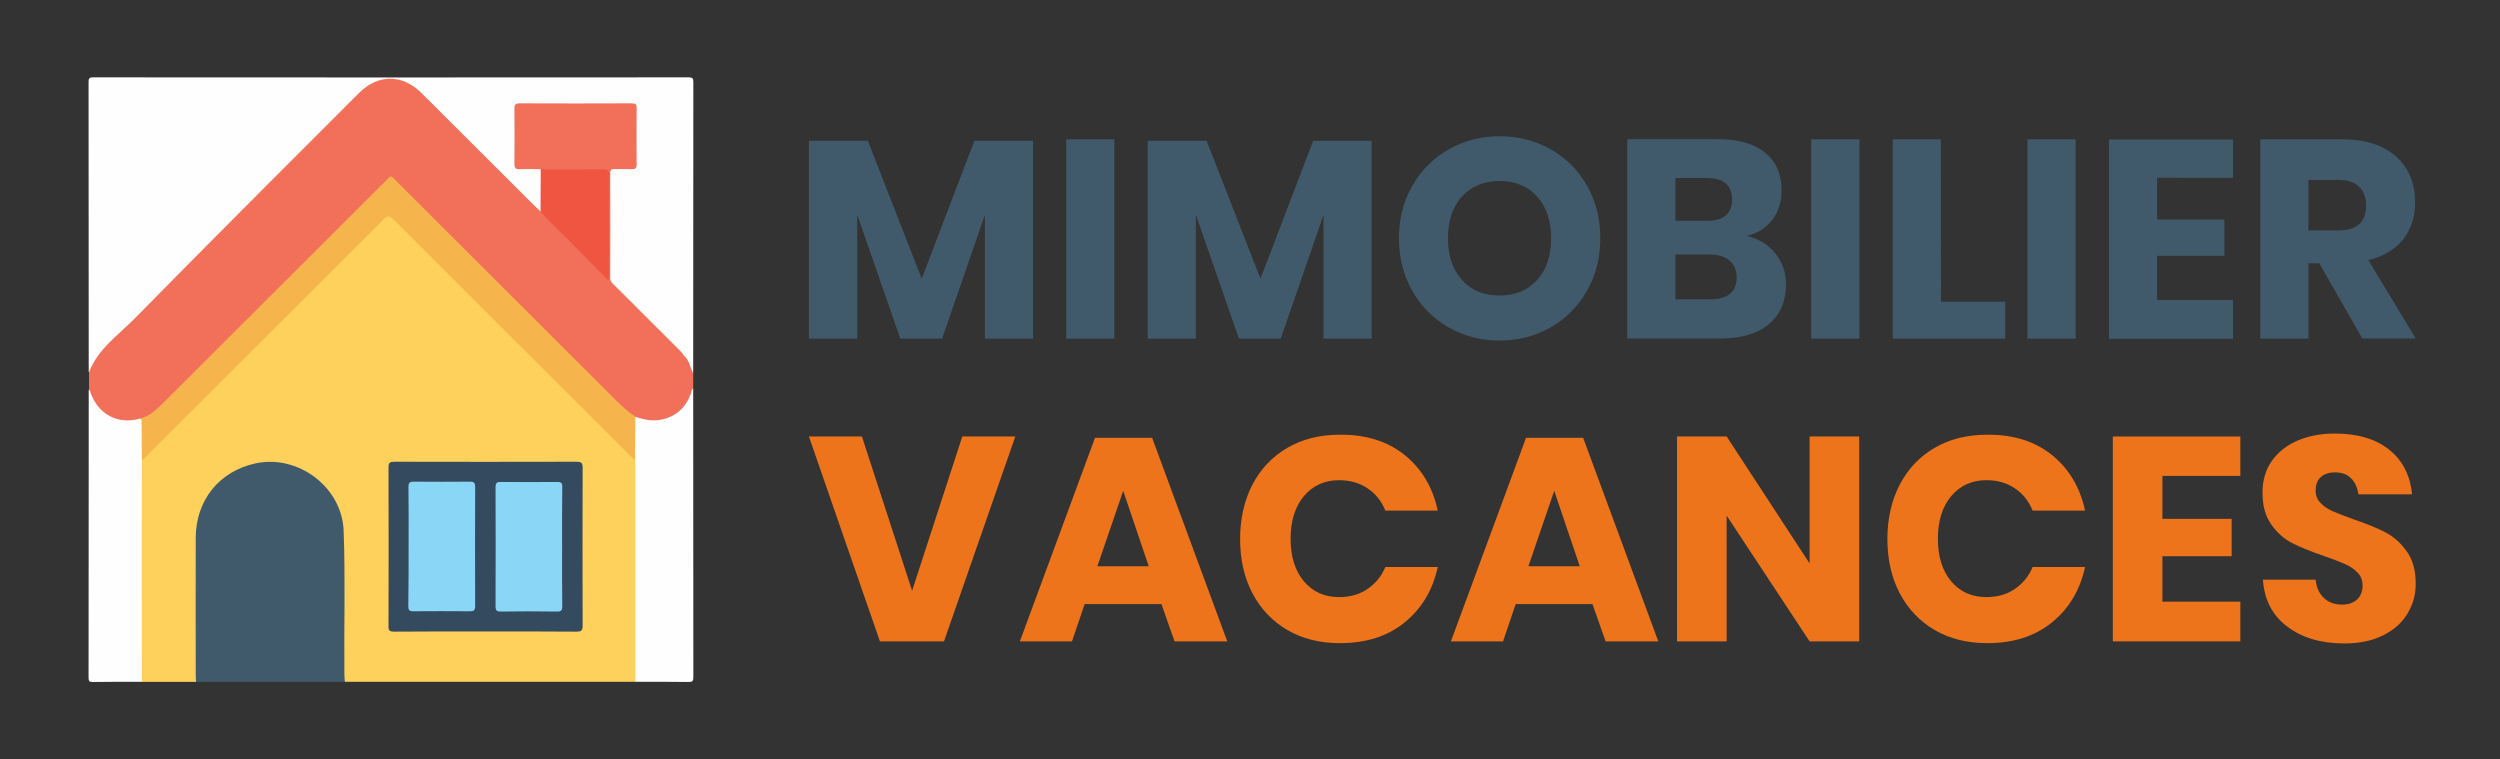 <?xml version="1.0" encoding="utf-8"?>
<!-- Generator: Adobe Illustrator 24.3.0, SVG Export Plug-In . SVG Version: 6.00 Build 0)  -->
<svg version="1.1" id="Calque_1" xmlns="http://www.w3.org/2000/svg" xmlns:xlink="http://www.w3.org/1999/xlink" x="0px" y="0px"
	 viewBox="0 0 1693.6 514.4" style="enable-background:new 0 0 1693.6 514.4;" xml:space="preserve">
<rect x="0" y="0" width="1693.6" height="514.4" fill="#333333" stroke="none"/>
<style type="text/css">
	.st0{fill:#FED05C;}
	.st1{fill:#FEFEFE;}
	.st2{fill:#F2705A;}
	.st3{fill:#415A6B;}
	.st4{fill:#F6B54C;}
	.st5{fill:#344A5E;}
	.st6{fill:#EF5540;}
	.st7{fill:#89D6F7;}
	.st8{fill:#EE741B;}
</style>
<g>
	<path class="st0" d="M430.3,461.9c-65.6,0-131.2,0-196.7,0c-1.6-2-1.2-4.3-1.2-6.5c0-28.6,0.1-57.2-0.1-85.8
		c-0.1-9.8-0.9-19.6-5.8-28.6c-8.4-15.5-21.1-24.5-38.8-26.5c-27.3-3-50.6,17.8-53.4,42.3c-0.2,2.1-0.3,4.2-0.3,6.4
		c0,30.7,0,61.4,0,92.2c0,2.2,0.5,4.6-1.2,6.5c-12.3,0-24.5,0-36.8,0c-1.2-1.3-1.3-2.9-1.3-4.5c0-47.4-0.1-94.7,0-142.1
		c0-0.5,0.1-1.1,0.1-1.6c0.3-2,1.6-3.3,2.9-4.6c53.8-53.7,107.6-107.4,161.4-161.1c3.6-3.6,4.3-3.6,7.8-0.1
		c53.8,53.7,107.6,107.4,161.4,161.1c1.3,1.3,2.7,2.6,2.9,4.6c0.3,1.7,0.2,3.5,0.2,5.2c0,45.4,0,90.8,0,136.2
		C431.6,457.4,432.1,459.9,430.3,461.9z"/>
	<path class="st1" d="M60.1,252c0-65.4,0-130.8-0.1-196.2c0-2.5,0.2-3.4,3.2-3.4c134.4,0.1,268.8,0.1,403.3,0c2.9,0,3.2,0.9,3.2,3.4
		c-0.1,65.7-0.1,131.4-0.1,197c-2,0-2-1.8-2.4-3c-1-3.5-2.8-6.4-5.3-9c-15.5-15.2-30.7-30.6-46.1-45.9c-2.3-2.3-3.3-4.9-3.3-8.2
		c0.1-22.3,0-44.7,0-67c0-5.3,0.7-6,6-6.1c2.7-0.1,5.3,0,8,0c2.3,0,3.5-0.9,3.5-3.3c0.1-11.8,0-23.7,0-35.5c0-3.2-2.1-3.5-4.6-3.5
		c-11.3,0-22.6,0-34,0c-12.1,0-24.2,0-36.4,0c-4.6,0-5,0.4-5,5c0,10.9,0,21.8,0,32.7c0,4.2,0.4,4.3,4.6,4.6c4,0.3,8.3-1.1,12.1,1.2
		c0.8,1.2,0.9,2.5,0.9,3.8c-0.1,7.8,0.4,15.6-0.2,23.3c-0.4,1.7-1.3,2.2-2.9,1.1c-1.3-0.9-2.4-2.1-3.5-3.2
		c-25.7-25.7-51.7-51.1-77.1-77.1C273.4,52,255.4,52.1,245,62.6C194.7,113.3,144,163.5,93.7,214c-8.7,8.8-17.3,17.7-25.9,26.6
		c-2.3,2.4-4,5.3-5.2,8.4C62.1,250.3,62.2,252.1,60.1,252z"/>
	<path class="st2" d="M463.2,240.8c3.8,3.1,4.2,8,6.4,12c0,3.5,0,6.9,0,10.4c-3.6,21.2-25.1,26.7-38.8,20.1c-4.6-2.3-8.4-5.6-12-9.2
		c-49.8-49.7-99.6-99.4-149.4-149.1c-0.8-0.8-1.7-1.7-2.5-2.5c-1.3-1.3-2.5-1.3-3.8,0c-0.9,0.9-1.9,1.9-2.8,2.8
		c-49.8,49.7-99.6,99.4-149.4,149.1c-4.8,4.8-9.9,8.9-16.7,10.5c-12.5,3.5-25.8-2.2-31.9-13.6c-1.3-2.3-0.8-5-2-7.2c0-4,0-8,0-12
		c6.1-15.8,20-25.2,31.2-36.6C141.7,164.4,192.5,113.7,243.2,63c12.9-12.9,29.3-12.9,42.3,0c25.8,25.8,51.6,51.5,77.5,77.3
		c1,1,2.1,2,3.2,3c1.6,0.3,2.4,1.6,3.5,2.6c13.3,13.2,26.6,26.5,39.8,39.7c1.2,1.2,2.6,2.3,3,4.1c-0.2,2.8,1.2,4.8,3,6.7
		c13.8,13.8,27.6,27.5,41.4,41.4C458.7,239.6,461.1,239.6,463.2,240.8z"/>
	<path class="st3" d="M132.8,461.9c-0.1-1.7-0.2-3.4-0.2-5.2c0-30.8-0.1-61.7,0-92.5c0.1-25.4,16-45,40.5-50.3
		c28.9-6.2,58.5,16.1,59.7,45.5c1.2,32.4,0.2,64.9,0.5,97.3c0,1.7,0.2,3.4,0.3,5.2C200,461.9,166.4,461.9,132.8,461.9z"/>
	<path class="st1" d="M430.4,282.3c7,2.5,14,3.5,21.3,1c8.2-2.9,13.4-8.6,16.3-16.6c0.4-1.2,0.3-2.6,1.6-3.5
		c0,65.2,0,130.4,0.1,195.5c0,2.7-0.5,3.3-3.3,3.3c-12-0.2-24-0.1-36-0.1c0-48.3,0-96.6,0-144.9c0-1.7-0.1-3.4-0.1-5.2
		c-0.8-1.6-1.1-3.2-1.1-5c0-6.7,0-13.4,0-20.1C429.1,285.1,429.1,283.5,430.4,282.3z"/>
	<path class="st1" d="M60.1,264c0.9,0.3,1,1.2,1.2,1.9c5.2,14.8,18.5,21.9,33.4,17.7c1.6-0.1,2.3,0.9,2.3,2.2
		c0.4,8.2,0.8,16.4-0.2,24.6c-0.1,0.5-0.4,1-0.7,1.4c0,21.4-0.1,42.7-0.1,64.1c0,28.7,0,57.3,0.1,86c-11.1,0-22.1-0.1-33.2,0.1
		c-2.4,0-2.9-0.5-2.9-2.9c0.1-51.3,0.1-102.7,0.1-154C60.1,291.4,60.1,277.7,60.1,264z"/>
	<path class="st4" d="M96.1,311.8c-0.1-8.2-0.1-16.3-0.2-24.5c0-1.3,0.6-3-1.2-3.8c5.8-1.3,10.2-4.9,14.3-9
		c50.7-50.6,101.4-101.2,152.1-151.8c4.2-4.2,3.2-4.2,7.5,0.1c49.8,49.7,99.5,99.3,149.3,149c3.9,3.9,7.9,7.5,12.5,10.4
		c-0.1,9.8-0.1,19.7-0.2,29.5c-1.2-1.1-2.4-2.1-3.5-3.2C373.3,255.4,320,202.2,266.7,148.8c-2.9-2.9-4.3-2.7-7.1,0.1
		c-53.3,53.3-106.6,106.5-160,159.7C98.5,309.8,97.3,310.8,96.1,311.8z"/>
	<path class="st5" d="M328.9,427.8c-20.6,0-41.3-0.1-61.9,0.1c-2.9,0-3.9-0.6-3.8-3.7c0.1-35.9,0.1-71.8,0-107.7
		c0-3.1,1-3.7,3.9-3.7c41.2,0.1,82.3,0.1,123.5,0c3,0,4.1,0.6,4.1,3.9c-0.1,35.8-0.1,71.5,0,107.3c0,3.3-1.1,3.9-4.1,3.9
		C369.9,427.7,349.4,427.8,328.9,427.8z"/>
	<path class="st2" d="M463.2,240.8c-3.2,0.5-5.4-0.8-7.6-3.1c-13.4-13.6-27-27-40.5-40.6c-2-2-4.4-4-3.1-7.4
		c-0.8-5.7-0.5-11.4-0.5-17.1c0-16.9,0-33.7,0-50.6c0-6-0.1-6.1-5.9-6.1c-11,0-22.1,0-33.1,0c-2.1,0-4.3,0.2-6.1-1.3
		c-4.8,0-9.6-0.2-14.4,0c-2.5,0.1-3.5-0.6-3.5-3.3c0.1-12.6,0.1-25.2,0-37.9c0-2.7,0.9-3.4,3.5-3.4c25.3,0.1,50.6,0.1,75.9,0
		c2.6,0,3.4,0.6,3.4,3.3c-0.1,12.6-0.1,25.2,0,37.9c0,2.6-0.7,3.5-3.4,3.4c-3.9-0.2-7.7,0-11.6-0.1c-1.9,0-2.9,0.3-2.9,2.6
		c0.1,23.8,0.1,47.6,0,71.4c0,2.2,1.4,3.3,2.7,4.6c14.5,14.5,29,28.9,43.5,43.4C460.8,237.9,462.4,239.1,463.2,240.8z"/>
	<path class="st6" d="M366.3,114.8c14.2,0,28.5,0,42.7-0.1c2.7,0,3.7,0.6,3.7,3.5c-0.1,22.9-0.1,45.7-0.1,68.6c0,1,0.2,2.2-0.7,3
		c-8.9-9.1-17.9-18.1-26.8-27.2c-6.3-6.4-13.1-12.5-18.9-19.3C366.2,133.7,366.3,124.3,366.3,114.8z"/>
	<path class="st7" d="M276.8,370.1c0-13.4,0.1-26.8-0.1-40.3c0-2.5,0.6-3.5,3.3-3.5c12.8,0.1,25.6,0.1,38.4,0c2.9,0,3.5,1,3.5,3.7
		c-0.1,26.8-0.1,53.7,0,80.5c0,2.8-0.7,3.6-3.6,3.6c-12.8-0.1-25.6-0.1-38.4,0c-2.7,0-3.3-1-3.3-3.4
		C276.8,397.2,276.8,383.7,276.8,370.1z"/>
	<path class="st7" d="M380.8,370.5c0,13.3-0.1,26.6,0.1,39.9c0,2.8-0.4,4-3.6,3.9c-12.6-0.2-25.3-0.2-38,0c-2.8,0-3.6-0.7-3.6-3.6
		c0.1-26.8,0.1-53.7,0-80.5c0-2.6,0.5-3.8,3.5-3.7c12.8,0.1,25.6,0.1,38.4,0c2.6,0,3.4,0.8,3.3,3.4
		C380.7,343.3,380.8,356.9,380.8,370.5z"/>
</g>
<g>
	<path class="st3" d="M699.8,95.4v134h-32.6v-83.8l-29,83.8h-28.3l-29.2-84v84H548v-134h39.9l36.5,93.4l35.7-93.4L699.8,95.4
		L699.8,95.4z"/>
	<path class="st3" d="M754.9,94.4v135h-32.6v-135C722.3,94.4,754.9,94.4,754.9,94.4z"/>
	<path class="st3" d="M929.2,95.4v134h-32.6v-83.8l-29,83.8h-28.3l-29.2-84v84h-32.6v-134h39.9l36.5,93.4l35.7-93.4L929.2,95.4
		L929.2,95.4z"/>
	<path class="st3" d="M1050.6,101.2c10.4,5.9,18.5,14.1,24.5,24.6s9,22.4,9,35.6s-3,25.1-9.1,35.7c-6,10.6-14.3,18.8-24.6,24.7
		c-10.4,5.9-21.9,8.9-34.5,8.9s-24.1-3-34.5-8.9s-18.6-14.2-24.6-24.7c-6-10.6-9.1-22.5-9.1-35.7s3-25.1,9.1-35.6
		c6-10.5,14.3-18.7,24.6-24.6c10.4-5.9,21.9-8.9,34.5-8.9C1028.6,92.3,1040.2,95.3,1050.6,101.2z M990.4,133.1
		c-6.3,6.9-9.5,16.4-9.5,28.3c0,11.8,3.2,21.3,9.5,28.3s14.8,10.5,25.5,10.5c10.6,0,19-3.5,25.4-10.5s9.5-16.4,9.5-28.3
		c0-11.8-3.2-21.3-9.5-28.3c-6.3-7-14.8-10.5-25.5-10.5C1005.2,122.7,996.7,126.1,990.4,133.1z"/>
	<path class="st3" d="M1202.7,171.7c4.8,6,7.2,12.9,7.2,20.8c0,11.6-3.9,20.6-11.6,27.1s-18.7,9.7-33.1,9.7h-62.8v-135h61.3
		c13.7,0,24.4,3,31.9,9s11.3,14.5,11.3,25.6c0,8.1-2.2,14.9-6.5,20.3c-4.3,5.4-10,8.9-17,10.6
		C1191.5,161.8,1197.9,165.7,1202.7,171.7z M1135,149.6h21.4c11.3,0,17-4.8,17-14.5s-5.8-14.5-17.4-14.5h-21V149.6z M1176.5,187.9
		c0-4.8-1.6-8.6-4.8-11.4c-3.2-2.7-7.7-4.1-13.6-4.1H1135v30.4h23.3C1170.4,202.8,1176.5,197.9,1176.5,187.9z"/>
	<path class="st3" d="M1259.7,94.4v135H1227v-135C1227,94.4,1259.7,94.4,1259.7,94.4z"/>
	<path class="st3" d="M1314.9,204.4h43.5v25h-76.2v-135h32.6L1314.9,204.4L1314.9,204.4z"/>
	<path class="st3" d="M1406.1,94.4v135h-32.6v-135C1373.5,94.4,1406.1,94.4,1406.1,94.4z"/>
	<path class="st3" d="M1461.3,120.4v28.3h45.6v24.6h-45.6v30h51.4v26.2h-84v-135h84v26L1461.3,120.4L1461.3,120.4z"/>
	<path class="st3" d="M1600.4,229.4l-29.2-51h-7.4v51h-32.6v-135h55.7c10.7,0,19.7,1.8,27.1,5.5s12.9,8.8,16.6,15.2
		c3.7,6.4,5.5,13.8,5.5,22c0,9.8-2.7,18.1-8.1,25s-13.3,11.6-23.6,14.1l32.1,53.1h-36.1V229.4z M1563.8,156.1h20.2
		c6.5,0,11.3-1.4,14.3-4.3c3.1-2.9,4.6-7.1,4.6-12.7c0-5.3-1.6-9.5-4.7-12.6c-3.1-3.1-7.9-4.6-14.2-4.6h-20.2L1563.8,156.1
		L1563.8,156.1z"/>
</g>
<g>
	<path class="st8" d="M583.9,295.7l34,104.5l34-104.5h35.9l-48.3,138.8h-43.4L548,295.7H583.9z"/>
	<path class="st8" d="M786.8,409.2h-52l-8.6,25.3h-35.3l50.9-137.9h38.7l50.9,137.9h-35.7L786.8,409.2z M778.2,383.6l-17.3-51.1
		l-17.5,51.1H778.2z"/>
	<path class="st8" d="M951.5,308.2c11.6,9.3,19.1,21.9,22.5,37.7h-35.5c-2.6-6.4-6.6-11.5-12.1-15.1c-5.4-3.7-11.9-5.5-19.3-5.5
		c-9.8,0-17.7,3.6-23.8,10.8c-6,7.2-9,16.8-9,28.9c0,12,3,21.6,9,28.8c6,7.1,13.9,10.7,23.8,10.7c7.5,0,13.9-1.8,19.3-5.5
		c5.4-3.7,9.5-8.6,12.1-14.9H974c-3.4,15.7-10.9,28.2-22.5,37.6s-26.2,14-43.9,14c-13.5,0-25.3-3-35.5-8.9
		c-10.2-6-18.1-14.3-23.7-25c-5.6-10.7-8.3-23-8.3-36.7s2.8-26,8.3-36.7c5.6-10.7,13.5-19.1,23.7-25c10.2-6,22.1-8.9,35.5-8.9
		C925.2,294.3,939.9,298.9,951.5,308.2z"/>
	<path class="st8" d="M1078.8,409.2h-52l-8.6,25.3h-35.3l50.9-137.9h38.7l50.9,137.9h-35.7L1078.8,409.2z M1070.2,383.6l-17.3-51.1
		l-17.5,51.1H1070.2z"/>
	<path class="st8" d="M1259.5,434.5h-33.6l-56.2-85.2v85.2h-33.6V295.7h33.6l56.2,86v-86h33.6V434.5z"/>
	<path class="st8" d="M1390,308.2c11.6,9.3,19.1,21.9,22.5,37.7H1377c-2.6-6.4-6.6-11.5-12.1-15.1c-5.4-3.7-11.9-5.5-19.3-5.5
		c-9.8,0-17.7,3.6-23.8,10.8c-6,7.2-9,16.8-9,28.9c0,12,3,21.6,9,28.8c6,7.1,13.9,10.7,23.8,10.7c7.5,0,13.9-1.8,19.3-5.5
		s9.5-8.6,12.1-14.9h35.5c-3.4,15.7-10.9,28.2-22.5,37.6s-26.2,14-43.9,14c-13.5,0-25.3-3-35.5-8.9c-10.2-6-18.1-14.3-23.7-25
		s-8.3-23-8.3-36.7s2.8-26,8.3-36.7c5.6-10.7,13.5-19.1,23.7-25c10.2-6,22.1-8.9,35.5-8.9C1363.8,294.3,1378.4,298.9,1390,308.2z"/>
	<path class="st8" d="M1464.9,322.4v29.1h46.9v25.3h-46.9v30.8h52.8v26.9h-86.4V295.7h86.4v26.7L1464.9,322.4L1464.9,322.4z"/>
	<path class="st8" d="M1630.9,415.7c-3.7,6.2-9.2,11.1-16.5,14.7c-7.3,3.7-16.1,5.5-26.4,5.5c-15.6,0-28.4-3.8-38.5-11.4
		s-15.6-18.2-16.5-31.8h35.7c0.5,5.2,2.4,9.4,5.6,12.4s7.3,4.5,12.3,4.5c4.3,0,7.7-1.2,10.2-3.5c2.5-2.4,3.7-5.5,3.7-9.4
		c0-3.5-1.1-6.5-3.4-8.8c-2.3-2.4-5.1-4.3-8.5-5.8s-8.1-3.3-14.1-5.4c-8.8-3-15.9-5.9-21.5-8.7c-5.6-2.8-10.3-7-14.3-12.6
		s-6-12.8-6-21.7c0-8.2,2.1-15.4,6.3-21.4c4.2-6,10-10.6,17.4-13.8c7.4-3.2,15.9-4.8,25.4-4.8c15.4,0,27.7,3.7,36.8,11
		c9.1,7.3,14.2,17.4,15.4,30.2h-36.3c-0.7-4.6-2.3-8.2-5-10.9c-2.7-2.7-6.3-4-10.9-4c-3.9,0-7.1,1-9.5,3.1s-3.6,5.2-3.6,9.2
		c0,3.3,1.1,6.1,3.2,8.3c2.2,2.3,4.9,4.2,8.1,5.6c3.3,1.4,8,3.3,14.1,5.5c8.9,3,16.2,6,21.8,8.9c5.6,2.9,10.5,7.2,14.5,12.9
		c4.1,5.6,6.1,13,6.1,22C1636.5,402.8,1634.7,409.5,1630.9,415.7z"/>
</g>
</svg>
